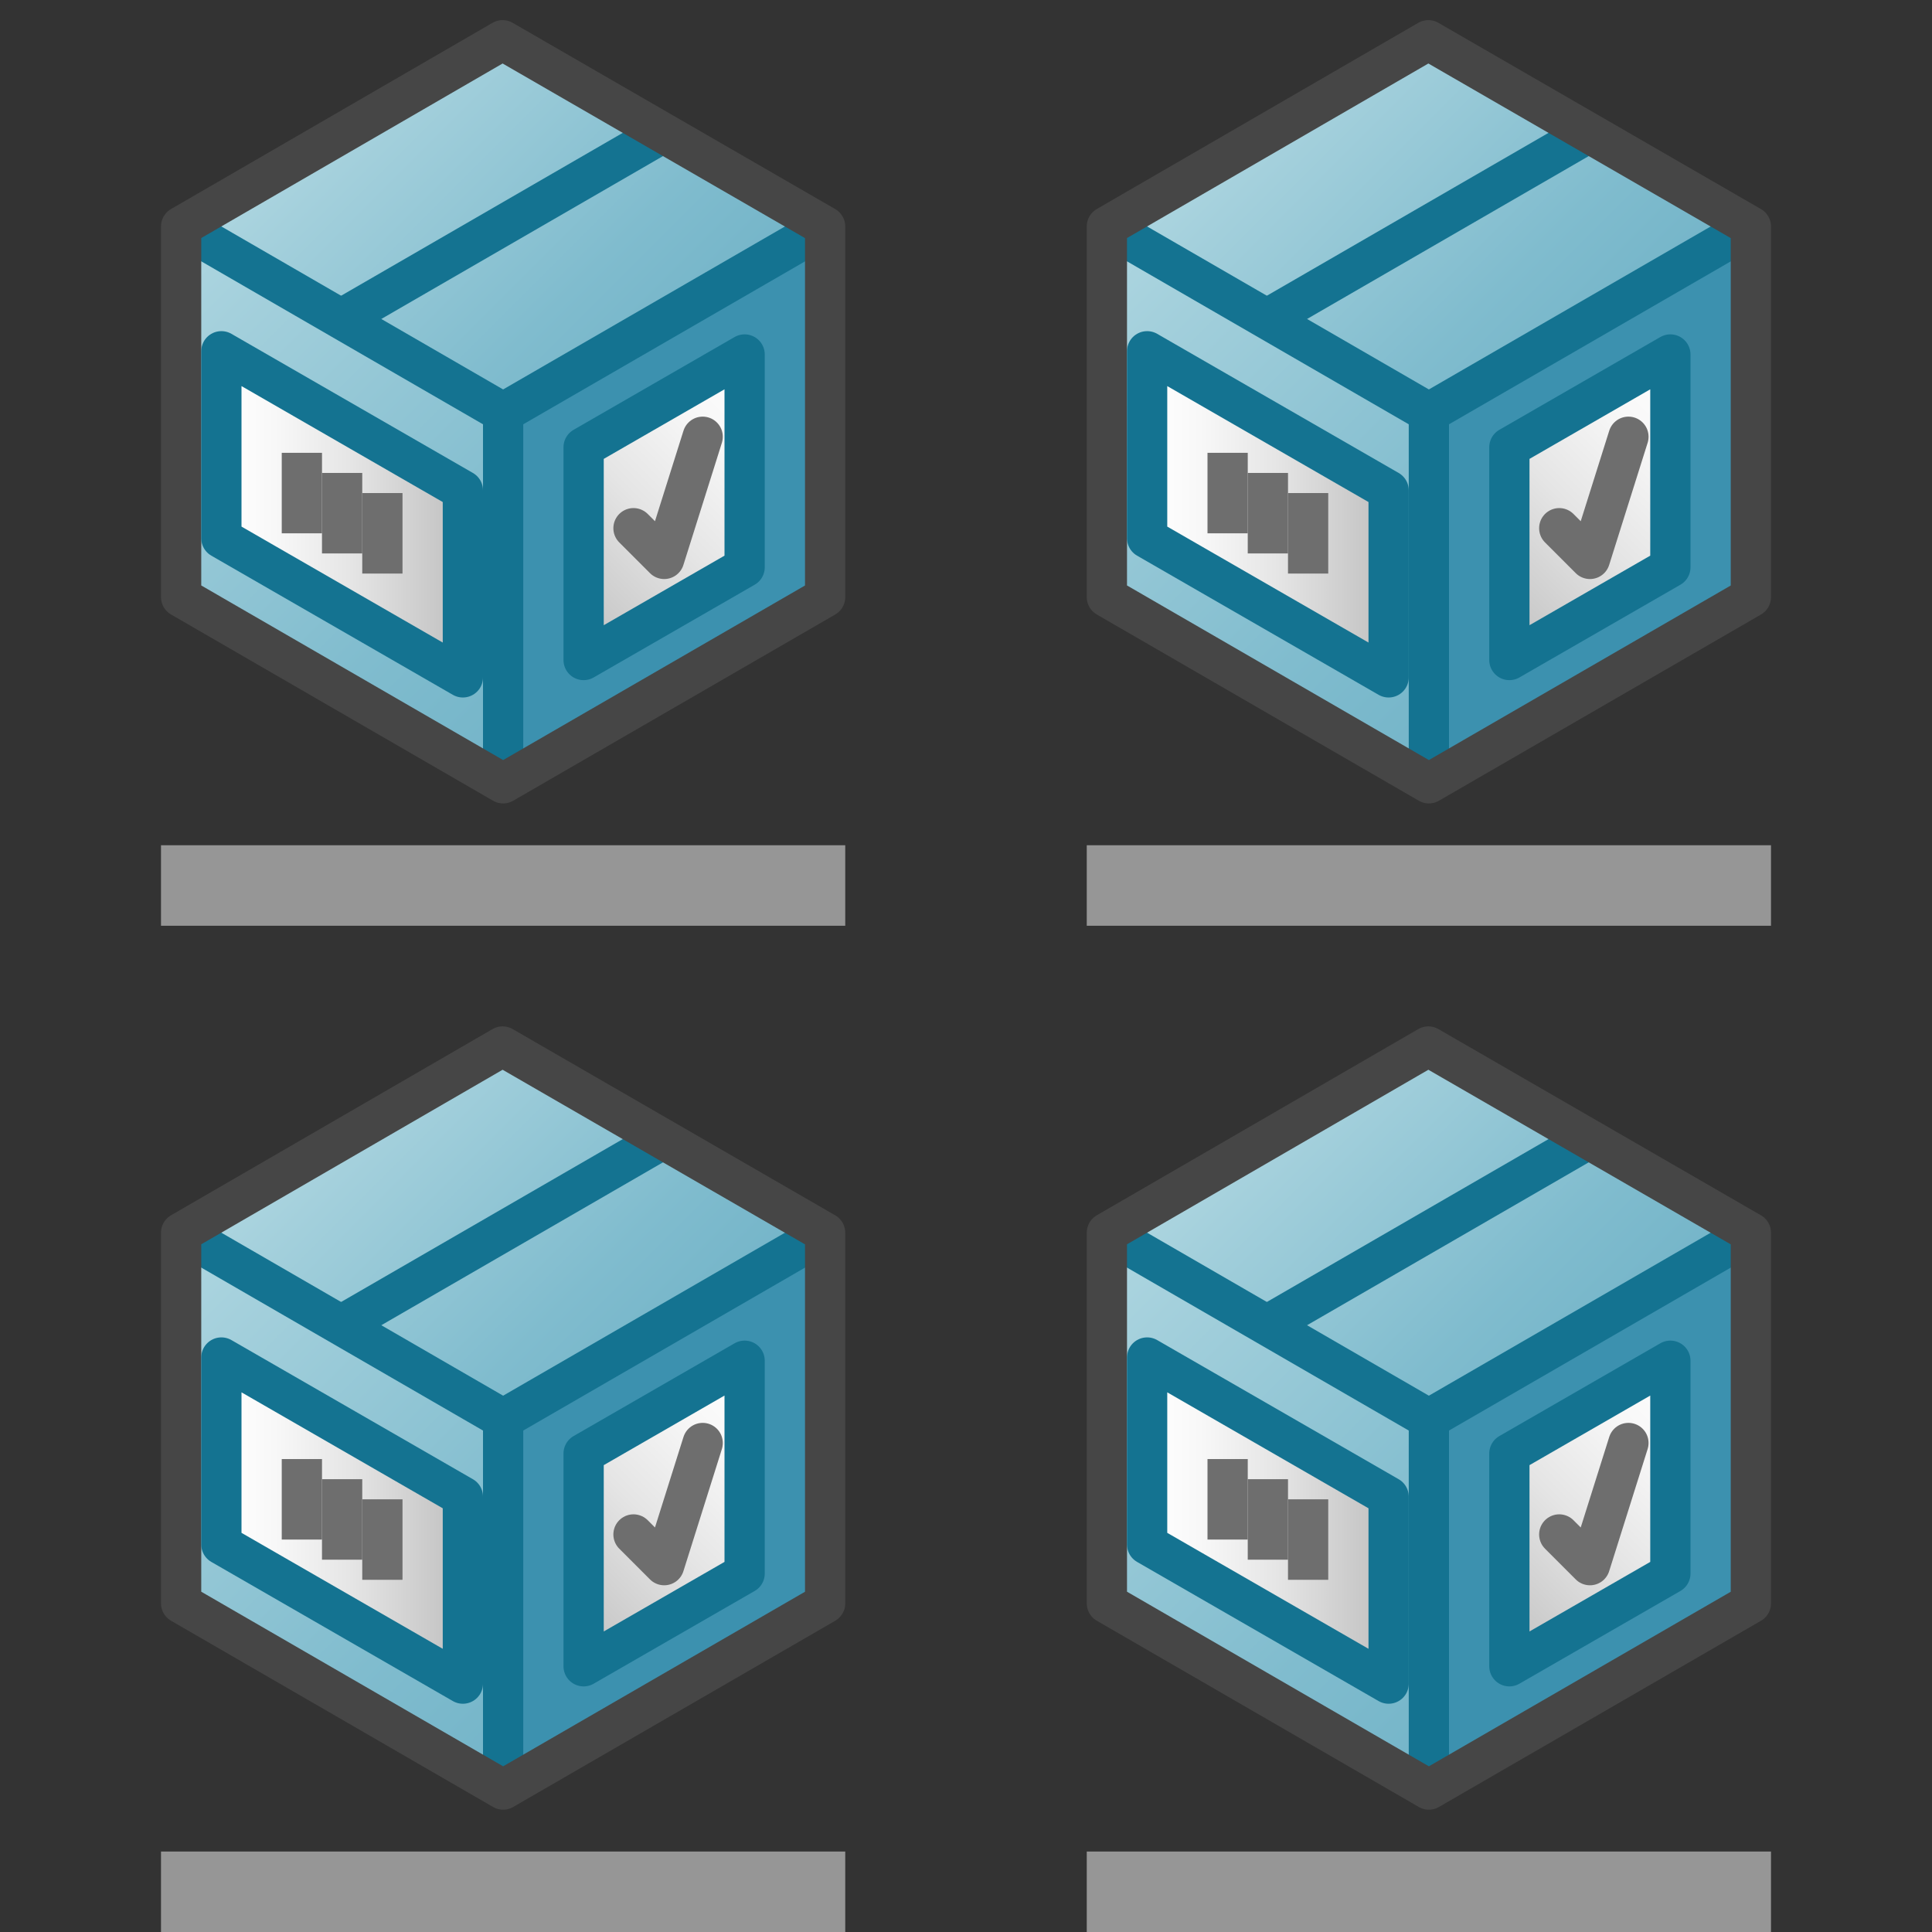 <svg id="Layer_1" data-name="Layer 1" xmlns="http://www.w3.org/2000/svg" xmlns:xlink="http://www.w3.org/1999/xlink" viewBox="0 0 48 48">
  <rect x="0" y="0" width="48" height="48" fill="#333333" stroke="none"/>
  <defs>
    <linearGradient id="linear-gradient" x1="8.5" y1="1.626" x2="16.5" y2="9.626" gradientUnits="userSpaceOnUse">
      <stop offset="0" stop-color="#afd7e1"/>
      <stop offset="0.159" stop-color="#a4d0dc"/>
      <stop offset="0.706" stop-color="#80bcce"/>
      <stop offset="1" stop-color="#73b4c8"/>
    </linearGradient>
    <linearGradient id="linear-gradient-2" x1="3.041" y1="7.085" x2="13.959" y2="18.002" xlink:href="#linear-gradient"/>
    <linearGradient id="paper_gradient" data-name="paper gradient" x1="5.5" y1="12.778" x2="11.5" y2="12.778" gradientUnits="userSpaceOnUse">
      <stop offset="0" stop-color="#fff"/>
      <stop offset="0.221" stop-color="#f8f8f8"/>
      <stop offset="0.541" stop-color="#e5e5e5"/>
      <stop offset="0.92" stop-color="#c6c6c6"/>
      <stop offset="1" stop-color="#bebebe"/>
    </linearGradient>
    <linearGradient id="linear-gradient-3" x1="13.602" y1="15.501" x2="19.398" y2="9.705" gradientUnits="userSpaceOnUse">
      <stop offset="0" stop-color="#bebebe"/>
      <stop offset="0.08" stop-color="#c6c6c6"/>
      <stop offset="0.459" stop-color="#e5e5e5"/>
      <stop offset="0.779" stop-color="#f8f8f8"/>
      <stop offset="1" stop-color="#fff"/>
    </linearGradient>
    <linearGradient id="linear-gradient-4" x1="31.5" y1="1.626" x2="39.5" y2="9.626" xlink:href="#linear-gradient"/>
    <linearGradient id="linear-gradient-5" x1="26.041" y1="7.085" x2="36.959" y2="18.002" xlink:href="#linear-gradient"/>
    <linearGradient id="paper_gradient-2" x1="28.5" y1="12.778" x2="34.5" y2="12.778" xlink:href="#paper_gradient"/>
    <linearGradient id="linear-gradient-6" x1="36.602" y1="15.501" x2="42.398" y2="9.705" xlink:href="#linear-gradient-3"/>
    <linearGradient id="linear-gradient-7" x1="8.5" y1="26.626" x2="16.5" y2="34.626" xlink:href="#linear-gradient"/>
    <linearGradient id="linear-gradient-8" x1="3.041" y1="32.085" x2="13.959" y2="43.002" xlink:href="#linear-gradient"/>
    <linearGradient id="paper_gradient-3" y1="37.778" y2="37.778" xlink:href="#paper_gradient"/>
    <linearGradient id="linear-gradient-9" x1="13.602" y1="40.501" x2="19.398" y2="34.705" xlink:href="#linear-gradient-3"/>
    <linearGradient id="linear-gradient-10" x1="31.5" y1="26.626" x2="39.5" y2="34.626" xlink:href="#linear-gradient"/>
    <linearGradient id="linear-gradient-11" x1="26.041" y1="32.085" x2="36.959" y2="43.002" xlink:href="#linear-gradient"/>
    <linearGradient id="paper_gradient-4" x1="28.5" y1="37.778" x2="34.5" y2="37.778" xlink:href="#paper_gradient"/>
    <linearGradient id="linear-gradient-12" x1="36.602" y1="40.501" x2="42.398" y2="34.705" xlink:href="#linear-gradient-3"/>
  </defs>
  <line x1="4" y1="22" x2="21" y2="22" fill="none" stroke="#969696" stroke-linejoin="round" stroke-width="2"/>
  <polygon points="12.5 10.253 20.5 5.627 20.5 14.835 12.5 19.461 12.5 10.253" fill="#3c91af"/>
  <polygon points="4.5 5.626 12.487 1 20.5 5.627 12.5 10.253 4.5 5.626" fill="url(#linear-gradient)"/>
  <polygon points="12.5 10.253 12.5 19.461 4.5 14.834 4.5 5.626 12.5 10.253" fill="url(#linear-gradient-2)"/>
  <line x1="12.5" y1="10.253" x2="12.5" y2="19.461" fill="none" stroke="#147391" stroke-linejoin="round"/>
  <polyline points="20.5 5.627 12.5 10.253 4.5 5.626" fill="none" stroke="#147391" stroke-linejoin="round"/>
  <line x1="16.502" y1="3.283" x2="8.502" y2="7.909" fill="none" stroke="#147391" stroke-linejoin="round"/>
  <polygon points="12.487 1 4.5 5.626 4.5 14.834 12.5 19.461 20.5 14.835 20.5 5.627 12.487 1" fill="none" stroke="#464646" stroke-linejoin="round"/>
  <polygon points="11.5 16.829 11.5 12.184 5.5 8.727 5.5 13.372 11.5 16.829" stroke="#147391" stroke-linejoin="round" fill="url(#paper_gradient)"/>
  <line x1="7.5" y1="11.25" x2="7.5" y2="13.25" fill="none" stroke="#6e6e6e" stroke-miterlimit="10"/>
  <line x1="9.5" y1="12.25" x2="9.5" y2="14.25" fill="none" stroke="#6e6e6e" stroke-miterlimit="10"/>
  <line x1="8.5" y1="11.75" x2="8.5" y2="13.75" fill="none" stroke="#6e6e6e" stroke-miterlimit="10"/>
  <polygon points="18.5 8.807 14.5 11.112 14.5 16.398 18.5 14.094 18.5 8.807" stroke="#147391" stroke-linejoin="round" fill="url(#linear-gradient-3)"/>
  <polyline points="15.739 13.123 16.502 13.886 17.458 10.851" fill="none" stroke="#6e6e6e" stroke-linecap="round" stroke-linejoin="round"/>
  <line x1="27" y1="22" x2="44" y2="22" fill="none" stroke="#969696" stroke-linejoin="round" stroke-width="2"/>
  <polygon points="35.5 10.253 43.5 5.627 43.5 14.835 35.5 19.461 35.5 10.253" fill="#3c91af"/>
  <polygon points="27.5 5.626 35.487 1 43.5 5.627 35.5 10.253 27.5 5.626" fill="url(#linear-gradient-4)"/>
  <polygon points="35.5 10.253 35.5 19.461 27.5 14.834 27.5 5.626 35.5 10.253" fill="url(#linear-gradient-5)"/>
  <line x1="35.5" y1="10.253" x2="35.5" y2="19.461" fill="none" stroke="#147391" stroke-linejoin="round"/>
  <polyline points="43.5 5.627 35.5 10.253 27.5 5.626" fill="none" stroke="#147391" stroke-linejoin="round"/>
  <line x1="39.502" y1="3.283" x2="31.502" y2="7.909" fill="none" stroke="#147391" stroke-linejoin="round"/>
  <polygon points="35.487 1 27.5 5.626 27.5 14.834 35.5 19.461 43.5 14.835 43.5 5.627 35.487 1" fill="none" stroke="#464646" stroke-linejoin="round"/>
  <polygon points="34.5 16.829 34.5 12.184 28.5 8.727 28.5 13.372 34.5 16.829" stroke="#147391" stroke-linejoin="round" fill="url(#paper_gradient-2)"/>
  <line x1="30.5" y1="11.25" x2="30.5" y2="13.25" fill="none" stroke="#6e6e6e" stroke-miterlimit="10"/>
  <line x1="32.5" y1="12.25" x2="32.5" y2="14.25" fill="none" stroke="#6e6e6e" stroke-miterlimit="10"/>
  <line x1="31.5" y1="11.75" x2="31.5" y2="13.75" fill="none" stroke="#6e6e6e" stroke-miterlimit="10"/>
  <polygon points="41.5 8.807 37.5 11.112 37.5 16.398 41.5 14.094 41.5 8.807" stroke="#147391" stroke-linejoin="round" fill="url(#linear-gradient-6)"/>
  <polyline points="38.739 13.123 39.502 13.886 40.458 10.851" fill="none" stroke="#6e6e6e" stroke-linecap="round" stroke-linejoin="round"/>
  <line x1="4" y1="47" x2="21" y2="47" fill="none" stroke="#969696" stroke-linejoin="round" stroke-width="2"/>
  <polygon points="12.5 35.253 20.5 30.627 20.5 39.835 12.5 44.461 12.5 35.253" fill="#3c91af"/>
  <polygon points="4.5 30.626 12.487 26 20.5 30.627 12.5 35.253 4.5 30.626" fill="url(#linear-gradient-7)"/>
  <polygon points="12.5 35.253 12.5 44.461 4.5 39.834 4.5 30.626 12.5 35.253" fill="url(#linear-gradient-8)"/>
  <line x1="12.5" y1="35.253" x2="12.5" y2="44.461" fill="none" stroke="#147391" stroke-linejoin="round"/>
  <polyline points="20.5 30.627 12.5 35.253 4.5 30.626" fill="none" stroke="#147391" stroke-linejoin="round"/>
  <line x1="16.502" y1="28.283" x2="8.502" y2="32.909" fill="none" stroke="#147391" stroke-linejoin="round"/>
  <polygon points="12.487 26 4.5 30.626 4.5 39.834 12.5 44.461 20.5 39.835 20.5 30.627 12.487 26" fill="none" stroke="#464646" stroke-linejoin="round"/>
  <polygon points="11.5 41.829 11.5 37.184 5.5 33.727 5.5 38.372 11.5 41.829" stroke="#147391" stroke-linejoin="round" fill="url(#paper_gradient-3)"/>
  <line x1="7.5" y1="36.25" x2="7.5" y2="38.25" fill="none" stroke="#6e6e6e" stroke-miterlimit="10"/>
  <line x1="9.5" y1="37.25" x2="9.5" y2="39.25" fill="none" stroke="#6e6e6e" stroke-miterlimit="10"/>
  <line x1="8.5" y1="36.75" x2="8.5" y2="38.75" fill="none" stroke="#6e6e6e" stroke-miterlimit="10"/>
  <polygon points="18.5 33.807 14.5 36.112 14.5 41.398 18.5 39.094 18.5 33.807" stroke="#147391" stroke-linejoin="round" fill="url(#linear-gradient-9)"/>
  <polyline points="15.739 38.123 16.502 38.886 17.458 35.851" fill="none" stroke="#6e6e6e" stroke-linecap="round" stroke-linejoin="round"/>
  <line x1="27" y1="47" x2="44" y2="47" fill="none" stroke="#969696" stroke-linejoin="round" stroke-width="2"/>
  <polygon points="35.5 35.253 43.5 30.627 43.5 39.835 35.5 44.461 35.5 35.253" fill="#3c91af"/>
  <polygon points="27.5 30.626 35.487 26 43.5 30.627 35.5 35.253 27.5 30.626" fill="url(#linear-gradient-10)"/>
  <polygon points="35.5 35.253 35.5 44.461 27.5 39.834 27.5 30.626 35.5 35.253" fill="url(#linear-gradient-11)"/>
  <line x1="35.5" y1="35.253" x2="35.5" y2="44.461" fill="none" stroke="#147391" stroke-linejoin="round"/>
  <polyline points="43.5 30.627 35.5 35.253 27.5 30.626" fill="none" stroke="#147391" stroke-linejoin="round"/>
  <line x1="39.502" y1="28.283" x2="31.502" y2="32.909" fill="none" stroke="#147391" stroke-linejoin="round"/>
  <polygon points="35.487 26 27.5 30.626 27.5 39.834 35.5 44.461 43.5 39.835 43.5 30.627 35.487 26" fill="none" stroke="#464646" stroke-linejoin="round"/>
  <polygon points="34.5 41.829 34.5 37.184 28.5 33.727 28.5 38.372 34.5 41.829" stroke="#147391" stroke-linejoin="round" fill="url(#paper_gradient-4)"/>
  <line x1="30.5" y1="36.25" x2="30.5" y2="38.25" fill="none" stroke="#6e6e6e" stroke-miterlimit="10"/>
  <line x1="32.5" y1="37.25" x2="32.5" y2="39.25" fill="none" stroke="#6e6e6e" stroke-miterlimit="10"/>
  <line x1="31.5" y1="36.75" x2="31.5" y2="38.75" fill="none" stroke="#6e6e6e" stroke-miterlimit="10"/>
  <polygon points="41.5 33.807 37.5 36.112 37.5 41.398 41.5 39.094 41.5 33.807" stroke="#147391" stroke-linejoin="round" fill="url(#linear-gradient-12)"/>
  <polyline points="38.739 38.123 39.502 38.886 40.458 35.851" fill="none" stroke="#6e6e6e" stroke-linecap="round" stroke-linejoin="round"/>
</svg>
